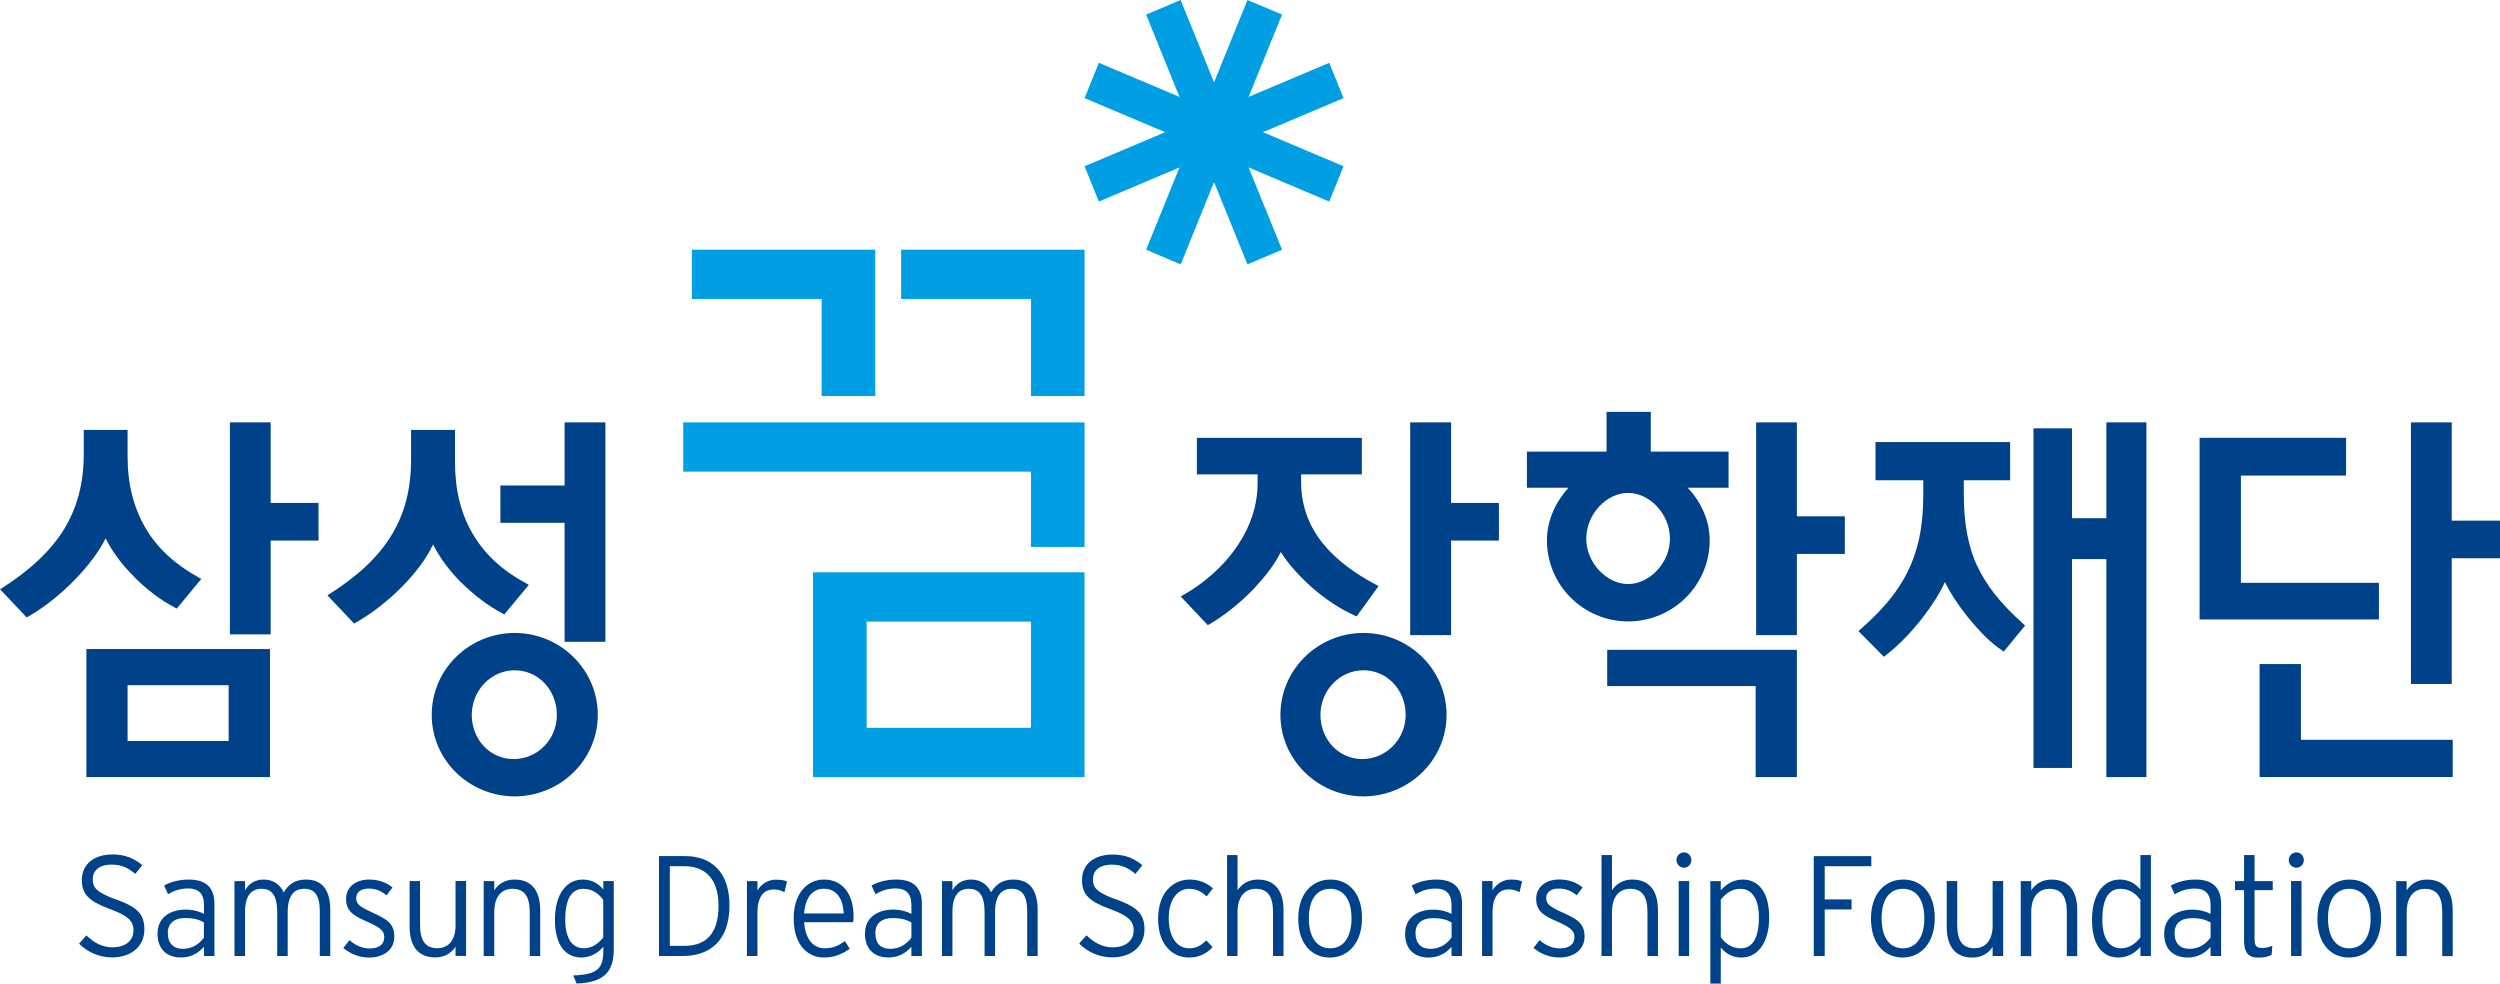 <svg width="61" height="24" viewBox="0 0 61 24" fill="none" xmlns="http://www.w3.org/2000/svg">
<g clip-path="url(#clip0_151_64)">
<path d="M12.558 15.444C11.448 15.445 10.534 16.332 10.534 17.442C10.534 18.551 11.448 19.429 12.558 19.432C13.679 19.427 14.586 18.541 14.586 17.442C14.586 16.343 13.679 15.445 12.558 15.444ZM12.53 18.521C11.95 18.521 11.511 18.037 11.511 17.443C11.511 16.849 11.98 16.355 12.557 16.355C13.134 16.355 13.587 16.837 13.587 17.443C13.587 18.049 13.112 18.521 12.529 18.521H12.53Z" fill="#004289"/>
<path d="M3.264 14.068C3.575 14.381 3.929 14.653 4.276 14.829L4.313 14.849L4.911 14.126L4.854 14.094C4.285 13.78 3.84 13.383 3.55 12.882C3.261 12.39 3.113 11.816 3.113 11.133V10.49H2.044V11.064C2.044 11.806 1.878 12.389 1.571 12.9C1.225 13.465 0.713 13.921 0.059 14.343L0.001 14.379L0.652 15.065L0.687 15.044C1.072 14.829 1.483 14.499 1.84 14.131C2.149 13.809 2.417 13.463 2.578 13.135C2.735 13.455 2.977 13.783 3.266 14.064L3.264 14.068Z" fill="#004289"/>
<path d="M2.108 18.961H6.588V15.837H2.108V18.961ZM3.113 16.719H5.579V18.08H3.113V16.719Z" fill="#004289"/>
<path d="M6.604 10.306H5.61V15.479H6.604V13.19H7.772V12.271H6.604V10.306Z" fill="#004289"/>
<path d="M32.011 14.333C32.338 14.623 32.713 14.867 33.065 15.024L33.101 15.041L33.639 14.298L33.582 14.27C33.069 14.001 32.61 13.669 32.282 13.265C31.947 12.851 31.747 12.353 31.747 11.752V11.575H33.229V10.684H29.204V11.575H30.685V11.789C30.685 12.335 30.507 12.845 30.214 13.286C29.868 13.815 29.362 14.243 28.873 14.518L28.809 14.554L29.469 15.252L29.506 15.234C29.863 15.028 30.256 14.716 30.593 14.366C30.863 14.077 31.104 13.772 31.252 13.468C31.431 13.763 31.705 14.059 32.011 14.334V14.333Z" fill="#004289"/>
<path d="M39.216 16.74H42.838V18.961H43.844V15.856H39.216V16.74Z" fill="#004289"/>
<path d="M41.716 13.183C41.716 12.694 41.502 12.244 41.182 11.9H42.177V11.019H40.279V10.049H39.2V11.019H37.256V11.9H38.271C37.962 12.244 37.745 12.69 37.745 13.183C37.745 14.273 38.626 15.16 39.728 15.163C40.829 15.16 41.716 14.273 41.717 13.183H41.716ZM38.705 13.143C38.705 12.539 39.205 12.027 39.726 12.027C40.248 12.027 40.746 12.541 40.747 13.143C40.747 13.736 40.248 14.249 39.726 14.251C39.203 14.249 38.705 13.736 38.705 13.143Z" fill="#004289"/>
<path d="M43.844 10.306H42.85V15.497H43.844V13.516H45.014V12.598H43.844V10.306Z" fill="#004289"/>
<path d="M35.406 10.306H34.409V15.497H35.406V13.19H36.573V12.271H35.406V10.306Z" fill="#004289"/>
<path d="M58.045 14.221H54.678V11.604H57.244V10.683H53.67V15.115H58.045V14.221Z" fill="#004289"/>
<path d="M13.776 11.846H12.21V12.757H13.776V15.66H14.772V10.306H13.776V11.846Z" fill="#004289"/>
<path d="M11.244 14.203C11.555 14.515 11.917 14.787 12.265 14.971L12.303 14.994L12.903 14.271L12.844 14.237C12.276 13.935 11.839 13.539 11.547 13.045C11.25 12.556 11.102 11.961 11.102 11.276V10.491H10.03V11.212C10.03 11.954 9.867 12.535 9.565 13.038C9.22 13.614 8.701 14.071 8.045 14.491L7.989 14.527L8.641 15.216L8.673 15.195C9.06 14.98 9.46 14.668 9.816 14.31C10.137 13.983 10.406 13.628 10.567 13.284C10.721 13.595 10.957 13.915 11.241 14.203H11.244Z" fill="#004289"/>
<path d="M33.268 15.444C32.158 15.445 31.244 16.332 31.242 17.442C31.244 18.541 32.158 19.429 33.268 19.432C34.388 19.427 35.296 18.541 35.296 17.442C35.296 16.343 34.388 15.445 33.268 15.444ZM33.239 18.521C32.66 18.521 32.219 18.037 32.219 17.443C32.219 16.849 32.687 16.355 33.268 16.355C33.85 16.355 34.297 16.837 34.298 17.443C34.297 18.037 33.822 18.521 33.239 18.521Z" fill="#004289"/>
<path d="M56.142 16.203H55.134V18.96H59.846V18.051H56.142V16.203Z" fill="#004289"/>
<path d="M59.822 12.704V10.306H58.827V16.689H59.822V13.621H61V12.704H59.822Z" fill="#004289"/>
<path d="M51.395 12.644H50.557V10.452H49.617V18.738H50.557V13.642H51.395V18.961H52.372V10.306H51.395V12.644Z" fill="#004289"/>
<path d="M48.234 13.793C48.01 13.292 47.917 12.734 47.917 12.046V11.719H49.047V10.786H45.762V11.719H46.928V12.063C46.928 12.713 46.845 13.244 46.643 13.737C46.41 14.303 46.017 14.814 45.392 15.358L45.347 15.4L45.966 16.025L46.004 15.995C46.315 15.761 46.64 15.421 46.912 15.071C47.141 14.775 47.334 14.47 47.457 14.201C47.582 14.463 47.777 14.763 48.004 15.044C48.269 15.373 48.566 15.686 48.852 15.871L48.892 15.898L49.412 15.263L49.37 15.224C48.811 14.726 48.464 14.282 48.235 13.791L48.234 13.793Z" fill="#004289"/>
<path d="M2.83 21.947C2.353 21.773 2.263 21.657 2.263 21.456C2.263 21.256 2.401 21.097 2.728 21.097C2.967 21.097 3.128 21.177 3.301 21.323L3.471 21.109C3.27 20.946 3.065 20.849 2.745 20.849C2.299 20.849 1.997 21.081 1.997 21.473C1.997 21.824 2.173 21.993 2.687 22.183C3.123 22.343 3.257 22.473 3.257 22.697C3.257 22.956 3.059 23.114 2.741 23.114C2.495 23.114 2.287 22.999 2.107 22.823L1.929 23.025C2.117 23.218 2.409 23.361 2.732 23.361C3.23 23.361 3.523 23.065 3.523 22.684C3.523 22.303 3.361 22.14 2.832 21.944L2.83 21.947Z" fill="#004289"/>
<path d="M4.606 21.461C4.373 21.461 4.161 21.519 4.004 21.606L4.101 21.818C4.247 21.732 4.401 21.678 4.588 21.678C4.849 21.678 4.978 21.809 4.978 22.083V22.3C4.873 22.24 4.712 22.194 4.53 22.194C4.175 22.194 3.844 22.369 3.844 22.78C3.844 23.221 4.139 23.363 4.417 23.363C4.673 23.363 4.849 23.242 4.977 23.103V23.326H5.232V22.052C5.232 21.627 4.99 21.461 4.606 21.461ZM4.977 22.877C4.868 23.029 4.692 23.152 4.461 23.152C4.243 23.152 4.095 23.032 4.095 22.76C4.095 22.532 4.253 22.4 4.515 22.4C4.734 22.4 4.86 22.44 4.975 22.506V22.875L4.977 22.877Z" fill="#004289"/>
<path d="M7.803 22.256V23.326H8.059V22.212C8.059 21.678 7.832 21.461 7.466 21.461C7.176 21.461 7.029 21.599 6.924 21.773C6.839 21.599 6.685 21.461 6.433 21.461C6.221 21.461 6.07 21.564 5.979 21.723V21.5H5.721V23.327H5.979V22.258C5.979 21.853 6.133 21.687 6.379 21.687C6.625 21.687 6.764 21.839 6.764 22.258V23.327H7.02V22.258C7.02 21.853 7.176 21.687 7.419 21.687C7.678 21.687 7.804 21.839 7.804 22.258L7.803 22.256Z" fill="#004289"/>
<path d="M9.085 22.265C8.781 22.125 8.691 22.064 8.691 21.91C8.691 21.778 8.799 21.682 8.988 21.682C9.177 21.682 9.294 21.735 9.433 21.847L9.577 21.654C9.441 21.539 9.25 21.461 9.003 21.461C8.679 21.461 8.444 21.648 8.444 21.926C8.444 22.219 8.594 22.33 8.953 22.487C9.269 22.626 9.376 22.709 9.376 22.859C9.376 23.037 9.261 23.142 9.014 23.142C8.837 23.142 8.67 23.067 8.527 22.94L8.376 23.131C8.547 23.272 8.761 23.364 9.007 23.364C9.318 23.364 9.621 23.209 9.621 22.85C9.621 22.523 9.423 22.422 9.085 22.267V22.265Z" fill="#004289"/>
<path d="M11.117 22.566C11.117 22.966 10.92 23.136 10.674 23.136C10.386 23.136 10.249 22.959 10.249 22.566V21.498H9.995V22.611C9.995 23.136 10.242 23.361 10.62 23.361C10.847 23.361 11.013 23.254 11.115 23.101V23.324H11.372V21.497H11.115V22.564L11.117 22.566Z" fill="#004289"/>
<path d="M13.181 23.326V22.212C13.181 21.685 12.932 21.461 12.553 21.461C12.328 21.461 12.161 21.567 12.06 21.723V21.5H11.802V23.327H12.06V22.258C12.06 21.859 12.252 21.687 12.503 21.687C12.788 21.687 12.926 21.865 12.926 22.258V23.327H13.182L13.181 23.326Z" fill="#004289"/>
<path d="M13.987 23.8L14.069 23.998C14.734 23.976 14.976 23.713 14.976 23.163V21.498H14.721V21.703C14.595 21.557 14.442 21.461 14.217 21.461C13.84 21.461 13.54 21.793 13.54 22.442C13.54 23.091 13.824 23.363 14.183 23.363C14.425 23.363 14.596 23.242 14.722 23.103V23.197C14.722 23.622 14.586 23.782 13.988 23.8H13.987ZM14.246 23.137C13.963 23.137 13.792 22.898 13.792 22.439C13.792 21.947 13.938 21.687 14.236 21.687C14.448 21.687 14.621 21.809 14.719 21.96V22.874C14.593 23.035 14.437 23.137 14.245 23.137H14.246Z" fill="#004289"/>
<path d="M17.799 22.09C17.799 21.255 17.337 20.888 16.71 20.888H16.079V23.326H16.662C17.301 23.326 17.799 22.974 17.799 22.089V22.09ZM16.346 21.135H16.69C17.239 21.135 17.532 21.477 17.532 22.099C17.532 22.801 17.211 23.079 16.696 23.079H16.344V21.135H16.346Z" fill="#004289"/>
<path d="M18.482 21.726V21.5H18.225V23.327H18.482V22.255C18.482 21.905 18.621 21.703 18.871 21.703C18.99 21.703 19.069 21.73 19.139 21.772L19.204 21.509C19.144 21.48 19.057 21.464 18.925 21.464C18.733 21.464 18.562 21.581 18.483 21.729L18.482 21.726Z" fill="#004289"/>
<path d="M20.735 23.152L20.616 22.964C20.452 23.076 20.329 23.137 20.119 23.137C19.828 23.137 19.646 22.89 19.621 22.502H20.815C20.824 22.458 20.827 22.421 20.827 22.358C20.827 21.836 20.574 21.461 20.106 21.461C19.68 21.461 19.366 21.821 19.366 22.401C19.366 23.121 19.765 23.363 20.093 23.363C20.363 23.363 20.521 23.29 20.736 23.152H20.735ZM20.103 21.685C20.417 21.685 20.568 21.932 20.588 22.288H19.621C19.651 21.88 19.837 21.685 20.103 21.685Z" fill="#004289"/>
<path d="M21.678 23.363C21.935 23.363 22.112 23.242 22.238 23.103V23.326H22.494V22.052C22.494 21.627 22.253 21.461 21.866 21.461C21.633 21.461 21.422 21.519 21.265 21.606L21.362 21.818C21.508 21.732 21.662 21.678 21.85 21.678C22.112 21.678 22.238 21.809 22.238 22.083V22.3C22.134 22.24 21.973 22.194 21.794 22.194C21.438 22.194 21.105 22.369 21.105 22.78C21.105 23.221 21.4 23.363 21.678 23.363ZM21.778 22.401C21.995 22.401 22.122 22.442 22.238 22.508V22.877C22.13 23.029 21.955 23.152 21.725 23.152C21.495 23.152 21.359 23.032 21.359 22.76C21.359 22.532 21.517 22.4 21.779 22.4L21.778 22.401Z" fill="#004289"/>
<path d="M25.064 22.256V23.326H25.319V22.212C25.319 21.678 25.092 21.461 24.726 21.461C24.436 21.461 24.289 21.599 24.183 21.773C24.099 21.599 23.946 21.461 23.693 21.461C23.48 21.461 23.331 21.564 23.239 21.723V21.5H22.984V23.327H23.239V22.258C23.239 21.853 23.392 21.687 23.639 21.687C23.885 21.687 24.024 21.839 24.024 22.258V23.327H24.279V22.258C24.279 21.853 24.436 21.687 24.679 21.687C24.936 21.687 25.064 21.839 25.064 22.258V22.256Z" fill="#004289"/>
<path d="M27.234 21.947C26.756 21.774 26.668 21.659 26.668 21.457C26.668 21.255 26.804 21.098 27.131 21.098C27.371 21.098 27.531 21.177 27.704 21.324L27.874 21.111C27.673 20.948 27.468 20.851 27.149 20.851C26.702 20.851 26.401 21.081 26.401 21.473C26.401 21.825 26.574 21.995 27.091 22.182C27.528 22.343 27.661 22.472 27.661 22.698C27.661 22.955 27.464 23.115 27.146 23.115C26.9 23.115 26.692 22.998 26.51 22.822L26.333 23.022C26.52 23.218 26.812 23.36 27.134 23.36C27.631 23.36 27.925 23.064 27.925 22.683C27.925 22.302 27.762 22.139 27.234 21.943V21.947Z" fill="#004289"/>
<path d="M29.012 21.687C29.192 21.687 29.313 21.753 29.442 21.872L29.595 21.676C29.455 21.551 29.27 21.461 29.028 21.461C28.653 21.461 28.258 21.745 28.258 22.422C28.258 23.059 28.617 23.364 29.012 23.364C29.263 23.364 29.437 23.267 29.588 23.11L29.434 22.944C29.313 23.065 29.195 23.139 29.023 23.139C28.705 23.139 28.517 22.85 28.517 22.4C28.517 21.95 28.734 21.687 29.014 21.687H29.012Z" fill="#004289"/>
<path d="M30.691 21.461C30.467 21.461 30.299 21.567 30.196 21.723V20.863H29.941V23.327H30.196V22.258C30.196 21.857 30.392 21.687 30.64 21.687C30.927 21.687 31.062 21.863 31.062 22.258V23.327H31.318V22.212C31.318 21.687 31.069 21.461 30.69 21.461H30.691Z" fill="#004289"/>
<path d="M32.461 21.461C32.026 21.461 31.677 21.793 31.677 22.415C31.677 23.037 32.011 23.364 32.448 23.364C32.884 23.364 33.233 23.021 33.233 22.4C33.233 21.779 32.896 21.461 32.461 21.461ZM32.456 23.139C32.146 23.139 31.936 22.889 31.936 22.407C31.936 21.926 32.146 21.687 32.456 21.687C32.767 21.687 32.977 21.927 32.977 22.407C32.977 22.887 32.766 23.139 32.456 23.139Z" fill="#004289"/>
<path d="M35.045 21.461C34.814 21.461 34.601 21.521 34.446 21.608L34.541 21.821C34.688 21.733 34.842 21.681 35.029 21.681C35.291 21.681 35.417 21.814 35.417 22.083V22.301C35.312 22.24 35.151 22.195 34.972 22.195C34.616 22.195 34.285 22.37 34.285 22.781C34.285 23.224 34.578 23.364 34.858 23.364C35.114 23.364 35.291 23.245 35.417 23.104V23.327H35.674V22.053C35.674 21.627 35.432 21.461 35.045 21.461ZM35.417 22.877C35.309 23.029 35.133 23.152 34.903 23.152C34.686 23.152 34.538 23.032 34.538 22.762C34.538 22.532 34.697 22.403 34.959 22.403C35.177 22.403 35.303 22.442 35.419 22.508V22.877H35.417Z" fill="#004289"/>
<path d="M36.418 21.726V21.498H36.162V23.327H36.418V22.255C36.418 21.907 36.557 21.702 36.806 21.702C36.926 21.702 37.004 21.729 37.076 21.77L37.14 21.506C37.08 21.479 36.994 21.461 36.862 21.461C36.67 21.461 36.499 21.578 36.418 21.726Z" fill="#004289"/>
<path d="M38.123 22.265C37.819 22.125 37.728 22.062 37.728 21.908C37.728 21.776 37.838 21.681 38.025 21.681C38.213 21.681 38.333 21.735 38.472 21.845L38.616 21.654C38.478 21.539 38.289 21.459 38.043 21.459C37.718 21.459 37.483 21.646 37.483 21.926C37.483 22.219 37.634 22.33 37.993 22.485C38.309 22.624 38.416 22.708 38.416 22.858C38.416 23.037 38.299 23.14 38.056 23.14C37.877 23.14 37.71 23.066 37.567 22.938L37.417 23.13C37.587 23.27 37.803 23.363 38.049 23.363C38.358 23.363 38.663 23.207 38.663 22.849C38.663 22.52 38.465 22.421 38.126 22.264L38.123 22.265Z" fill="#004289"/>
<path d="M39.827 21.461C39.602 21.461 39.435 21.567 39.332 21.723V20.863H39.077V23.327H39.332V22.258C39.332 21.857 39.527 21.687 39.776 21.687C40.062 21.687 40.198 21.863 40.198 22.258V23.327H40.454V22.212C40.454 21.687 40.205 21.461 39.827 21.461Z" fill="#004289"/>
<path d="M41.215 21.498H40.96V23.327H41.215V21.498Z" fill="#004289"/>
<path d="M41.093 20.798C40.988 20.798 40.906 20.882 40.906 20.988C40.906 21.088 40.988 21.172 41.093 21.172C41.187 21.172 41.27 21.088 41.27 20.988C41.27 20.882 41.187 20.798 41.093 20.798Z" fill="#004289"/>
<path d="M42.526 21.461C42.284 21.461 42.113 21.582 41.987 21.723V21.5H41.732V24H41.987V23.122C42.113 23.267 42.267 23.364 42.492 23.364C42.867 23.364 43.168 23.029 43.168 22.384C43.168 21.738 42.883 21.461 42.526 21.461ZM42.472 23.139C42.261 23.139 42.086 23.016 41.987 22.864V21.951C42.113 21.793 42.271 21.687 42.461 21.687C42.746 21.687 42.917 21.927 42.917 22.387C42.917 22.877 42.77 23.139 42.472 23.139Z" fill="#004289"/>
<path d="M44.523 21.136H45.66V20.89H44.256V23.327H44.523V22.191H45.178V21.945H44.523V21.136Z" fill="#004289"/>
<path d="M46.438 21.461C46.002 21.461 45.652 21.793 45.652 22.415C45.652 23.037 45.988 23.364 46.423 23.364C46.858 23.364 47.208 23.021 47.208 22.4C47.208 21.779 46.874 21.461 46.438 21.461ZM46.43 23.139C46.12 23.139 45.911 22.889 45.911 22.407C45.911 21.926 46.12 21.687 46.43 21.687C46.741 21.687 46.953 21.927 46.953 22.407C46.953 22.887 46.742 23.139 46.43 23.139Z" fill="#004289"/>
<path d="M48.622 22.566C48.622 22.967 48.428 23.137 48.179 23.137C47.892 23.137 47.756 22.961 47.756 22.566V21.498H47.5V22.613C47.5 23.139 47.749 23.365 48.128 23.365C48.351 23.365 48.518 23.259 48.62 23.105V23.327H48.877V21.498H48.62V22.566H48.622Z" fill="#004289"/>
<path d="M50.058 21.461C49.833 21.461 49.666 21.567 49.562 21.723V21.5H49.306V23.329H49.562V22.259C49.562 21.859 49.757 21.688 50.006 21.688C50.294 21.688 50.43 21.865 50.43 22.259V23.329H50.685V22.213C50.685 21.688 50.436 21.462 50.056 21.462L50.058 21.461Z" fill="#004289"/>
<path d="M52.226 21.705C52.1 21.558 51.946 21.461 51.72 21.461C51.345 21.461 51.045 21.793 51.045 22.443C51.045 23.094 51.328 23.364 51.687 23.364C51.928 23.364 52.098 23.245 52.226 23.104V23.327H52.482V20.863H52.226V21.706V21.705ZM52.226 22.874C52.1 23.034 51.942 23.139 51.751 23.139C51.468 23.139 51.297 22.899 51.297 22.439C51.297 21.947 51.444 21.687 51.741 21.687C51.953 21.687 52.125 21.808 52.226 21.962V22.874Z" fill="#004289"/>
<path d="M53.568 21.461C53.335 21.461 53.124 21.521 52.967 21.608L53.062 21.821C53.21 21.733 53.364 21.681 53.55 21.681C53.812 21.681 53.938 21.814 53.938 22.083V22.301C53.833 22.24 53.672 22.195 53.492 22.195C53.139 22.195 52.806 22.37 52.806 22.781C52.806 23.224 53.1 23.364 53.38 23.364C53.637 23.364 53.812 23.245 53.938 23.104V23.327H54.195V22.053C54.195 21.627 53.953 21.461 53.568 21.461ZM53.938 22.877C53.83 23.029 53.656 23.152 53.423 23.152C53.206 23.152 53.059 23.032 53.059 22.762C53.059 22.532 53.216 22.403 53.478 22.403C53.697 22.403 53.823 22.442 53.938 22.508V22.877Z" fill="#004289"/>
<path d="M55.011 20.863H54.755V21.5H54.533V21.72H54.755V22.953C54.755 23.255 54.875 23.366 55.097 23.366C55.232 23.366 55.327 23.346 55.427 23.303L55.445 23.077C55.362 23.112 55.295 23.13 55.191 23.13C55.055 23.13 55.011 23.074 55.011 22.91V21.72H55.455V21.5H55.011V20.863Z" fill="#004289"/>
<path d="M56.035 20.798C55.929 20.798 55.846 20.882 55.846 20.988C55.846 21.088 55.929 21.172 56.035 21.172C56.132 21.172 56.214 21.088 56.214 20.988C56.214 20.882 56.132 20.798 56.035 20.798Z" fill="#004289"/>
<path d="M56.157 21.498H55.902V23.327H56.157V21.498Z" fill="#004289"/>
<path d="M57.329 21.461C56.894 21.461 56.545 21.793 56.545 22.415C56.545 23.037 56.879 23.364 57.315 23.364C57.752 23.364 58.099 23.021 58.099 22.4C58.099 21.779 57.765 21.461 57.329 21.461ZM57.32 23.139C57.011 23.139 56.803 22.889 56.803 22.407C56.803 21.926 57.011 21.687 57.32 21.687C57.629 21.687 57.843 21.927 57.843 22.407C57.843 22.887 57.632 23.139 57.32 23.139Z" fill="#004289"/>
<path d="M59.218 21.461C58.993 21.461 58.826 21.567 58.723 21.723V21.5H58.467V23.329H58.723V22.259C58.723 21.859 58.918 21.688 59.167 21.688C59.456 21.688 59.591 21.865 59.591 22.259V23.329H59.846V22.213C59.846 21.688 59.596 21.462 59.218 21.462V21.461Z" fill="#004289"/>
<path d="M32.783 4.057L30.816 3.225L32.783 2.394L32.433 1.533L30.466 2.364L31.282 0.356L30.438 0L29.623 2.008L28.807 0L27.965 0.356L28.779 2.364L26.812 1.533L26.463 2.394L28.429 3.225L26.463 4.057L26.812 4.918L28.779 4.085L27.965 6.093L28.809 6.451L29.623 4.443L30.438 6.451L31.282 6.093L30.466 4.085L32.433 4.918L32.783 4.057Z" fill="#009FE3"/>
<path d="M20.048 9.663H21.357V6.093H16.882V7.295H20.048V9.663Z" fill="#009FE3"/>
<path d="M25.155 9.663H26.463V6.093H21.987V7.295H25.155V9.663Z" fill="#009FE3"/>
<path d="M16.671 11.508H25.155V13.346H26.463V10.306H16.671V11.508Z" fill="#009FE3"/>
<path d="M19.837 18.961H26.462V13.965H19.837V18.961ZM21.146 15.167H25.155V17.759H21.146V15.167Z" fill="#009FE3"/>
</g>
<defs>
<clipPath id="clip0_151_64">
<rect width="61" height="24" fill="white"/>
</clipPath>
</defs>
</svg>
